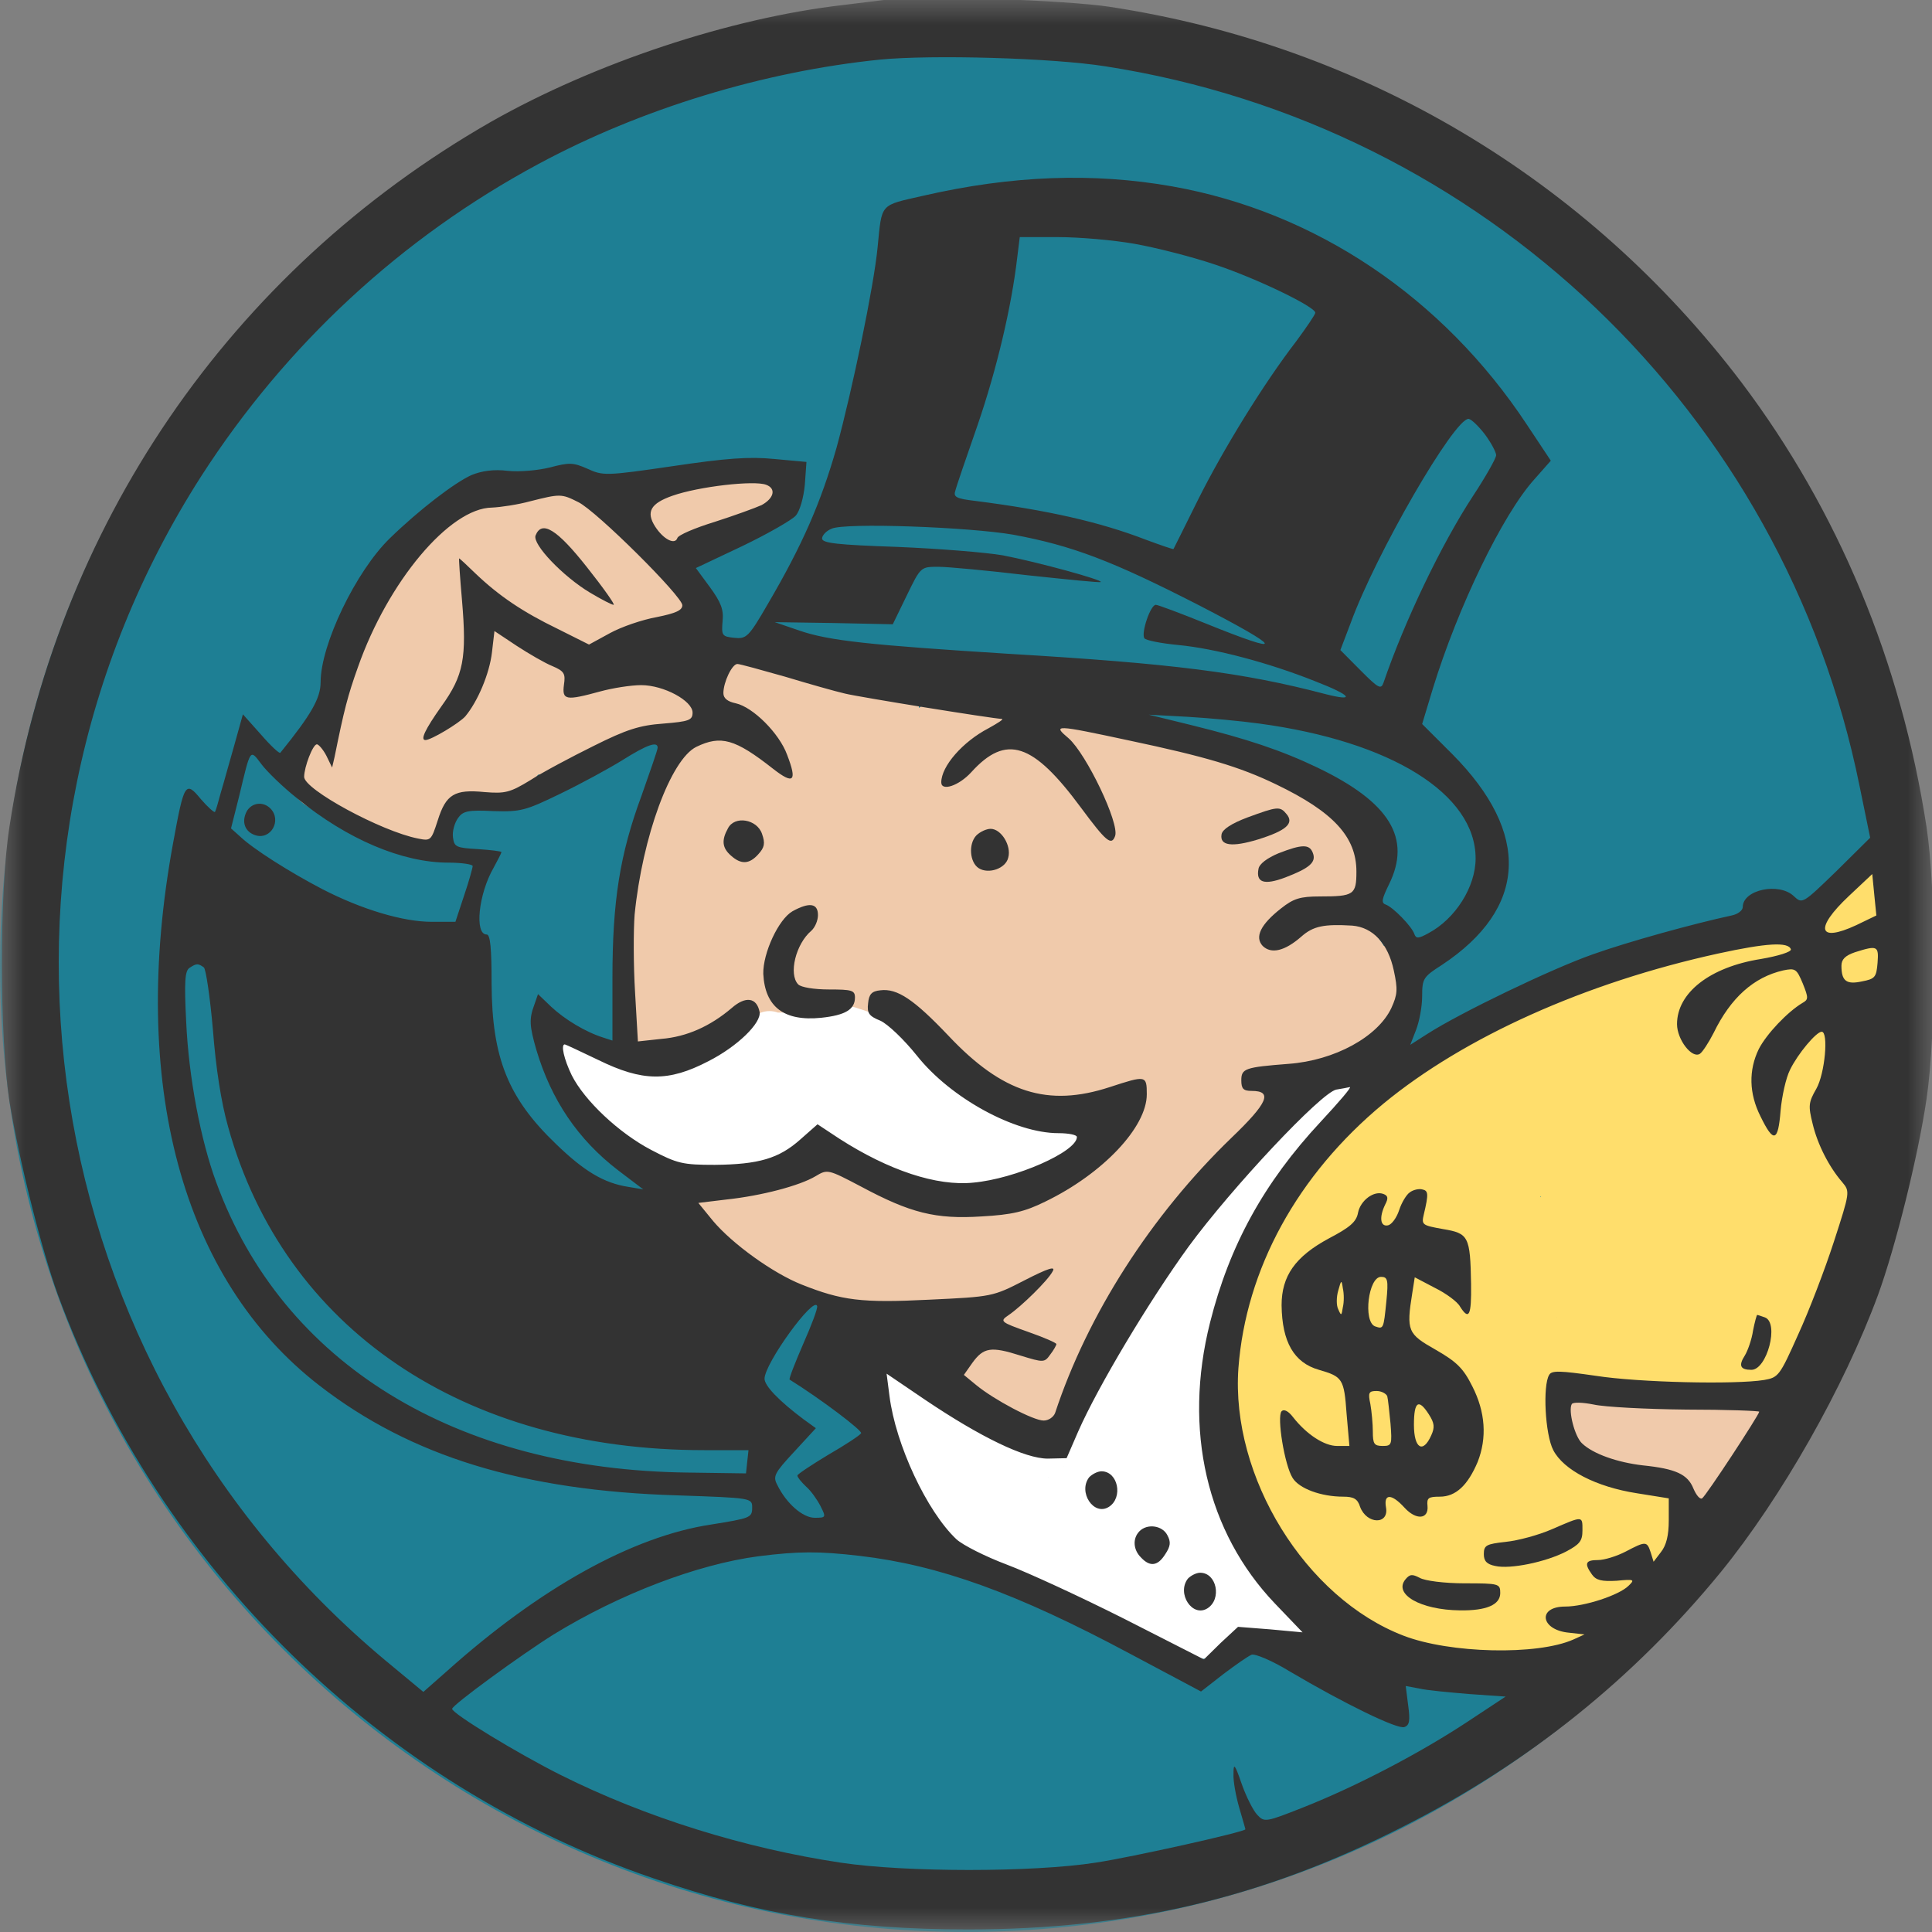 <svg width="40" height="40" viewBox="0 0 40 40" fill="none" xmlns="http://www.w3.org/2000/svg">
<rect x="0" y="0" width="40" height="40" fill="#808080" stroke="none"/>
<mask id="mask0_654_137" style="mask-type:luminance" maskUnits="userSpaceOnUse" x="0" y="0" width="40" height="40">
<path d="M40 0H0V40H40V0Z" fill="white"/>
</mask>
<g mask="url(#mask0_654_137)">
<path d="M40 20C40 8.954 31.046 0 20 0C8.954 0 0 8.954 0 20C0 31.046 8.954 40 20 40C31.046 40 40 31.046 40 20Z" fill="#1E7F94"/>
<path d="M14.075 21.225C14.075 20.916 14.075 20.607 14.075 20.298C14.075 20.13 14.09 19.894 14.001 19.75C13.905 19.593 13.959 19.258 13.972 19.094C14.004 18.722 14.075 18.361 14.075 17.986C14.075 17.96 14.084 17.565 13.982 17.745C13.818 18.037 13.801 18.462 13.702 18.783C13.517 19.385 13.408 19.922 13.408 20.549C13.408 20.799 13.408 21.049 13.408 21.299C13.408 21.363 13.445 21.396 13.445 21.313C13.445 21.055 13.455 20.796 13.426 20.539C13.346 19.815 13.35 19.019 13.54 18.313C13.637 17.951 13.731 17.558 13.882 17.219C13.956 17.052 13.991 16.806 14.038 16.626C14.114 16.339 14.168 15.832 14.393 15.608C14.532 15.469 14.956 15.365 15.151 15.365" stroke="#F0CAAB" stroke-linecap="round"/>
<path d="M15.225 14.252C15.223 14.322 15.114 14.747 15.114 14.483C15.114 14.312 15.096 14.279 15.243 14.197C15.359 14.133 15.509 14.081 15.649 14.106C15.947 14.16 15.504 15.048 15.596 15.163C15.647 15.227 15.691 15.03 15.736 14.961C15.833 14.812 15.854 14.791 15.987 14.677C16.2 14.495 16.407 14.323 16.601 14.12C16.753 13.963 16.916 13.833 16.803 14.17C16.688 14.514 16.499 14.835 16.338 15.159C16.2 15.434 16.187 15.358 16.309 15.217C16.495 15 16.748 14.799 16.976 14.632C16.994 14.619 17.23 14.428 17.323 14.483C17.453 14.561 17.312 14.956 17.292 15.033C17.203 15.365 17.119 15.708 17.001 16.03C16.977 16.097 17.056 15.813 17.067 15.785C17.14 15.607 17.227 15.432 17.318 15.262C17.325 15.25 17.529 14.972 17.529 15.019C17.529 15.051 15.952 15.394 16.154 15.664C16.402 15.994 15.941 16.051 15.649 16.103C15.269 16.17 14.905 16.142 14.658 15.814C14.592 15.726 14.563 15.509 14.557 15.699C14.541 16.256 14.398 16.796 14.316 17.347C14.279 17.6 14.245 17.853 14.205 18.105C14.177 18.288 14.115 18.313 14.203 18.122C14.433 17.625 14.852 17.104 15.262 16.737C15.336 16.671 15.327 16.853 15.328 16.877C15.349 17.277 15.336 17.68 15.336 18.081C15.336 18.204 15.293 18.445 15.361 18.208C15.426 17.984 15.519 17.754 15.604 17.541C15.792 17.071 15.957 16.506 16.239 16.08C16.251 16.062 16.293 16.041 16.3 16.061C16.324 16.127 16.308 16.201 16.307 16.272C16.301 16.527 16.278 16.707 16.239 16.964C16.191 17.276 16.119 17.583 16.061 17.893C16.046 17.977 15.925 18.354 15.992 18.048C16.054 17.763 16.131 17.477 16.23 17.203C16.293 17.031 16.295 17.119 16.239 17.191C15.97 17.532 15.534 17.723 15.192 17.98C15.116 18.037 14.918 18.381 14.799 18.328C14.698 18.283 14.722 18.092 14.687 18.009C14.675 17.98 14.669 18.068 14.667 18.099C14.655 18.279 14.025 22.822 14 23C13.893 23.774 14.807 23.934 13.5 23C15.687 24.692 14.648 23.71 14.687 23.775C14.73 23.847 14.659 20.59 14.677 20.532C14.938 19.696 15.375 18.893 15.588 18.044C15.628 17.881 15.654 18.059 15.662 18.134C15.71 18.613 15.674 19.127 15.596 19.599C15.525 20.031 15.362 20.493 15.336 20.928C15.327 21.085 15.299 20.786 15.299 20.741C15.299 20.125 15.666 19.431 15.95 18.909C16.11 18.616 16.29 18.338 16.5 18.078C16.614 17.939 16.597 18.26 16.597 18.303C16.597 19.089 16.513 19.92 16.616 20.699C16.62 20.734 16.634 21.012 16.634 20.848C16.634 20.488 16.66 20.129 16.68 19.77C16.748 18.498 16.898 17.203 17.207 15.967C17.212 15.945 17.313 15.566 17.355 15.674C17.463 15.95 17.376 16.403 17.376 16.692C17.376 17.175 17.374 17.659 17.376 18.142C17.378 18.455 17.359 18.823 17.434 19.131C17.552 19.624 17.701 21.137 17.673 20.631C17.666 20.5 17.498 20.511 17.459 20.409C17.441 20.364 17.518 20.23 17.533 20.19C17.793 19.478 17.959 18.727 18.114 17.986C18.352 16.838 18.526 15.651 18.526 14.477C18.526 14.347 18.593 13.999 18.377 13.993C18.075 13.984 18.028 14.149 17.928 14.454C17.774 14.924 17.648 15.42 17.57 15.909C17.562 15.957 17.561 16.02 17.619 15.973C17.796 15.828 17.832 15.5 17.93 15.303C17.973 15.217 18.189 14.835 18.192 15.114C18.194 15.311 18.108 15.73 18.237 15.905C18.335 16.037 18.499 15.761 18.55 15.703C18.728 15.502 19.683 14.736 19.951 14.677C20.02 14.662 19.398 15.324 19.564 15.328C19.966 15.338 20.357 15.27 20.765 15.297C21.085 15.318 21.397 15.439 21.715 15.439C21.85 15.439 21.987 15.432 22.121 15.45C22.963 15.562 23.807 15.739 24.62 15.979C25.151 16.136 25.675 16.314 26.203 16.469C26.381 16.522 26.594 16.737 26.738 16.857C26.856 16.954 27.049 17.064 27.017 17.24C26.965 17.522 26.904 17.935 26.99 18.204C27.002 18.241 26.976 18.115 26.94 18.101C26.457 17.909 25.836 18.062 25.325 18.017C25.035 17.991 24.885 17.696 24.645 17.532C24.384 17.354 24.158 17.089 23.916 16.888C23.249 16.333 22.491 15.739 21.604 15.625C21.053 15.553 20.502 15.521 19.951 15.439C19.581 15.384 19.118 15.248 18.738 15.293C18.672 15.301 18.578 15.368 18.548 15.425C18.482 15.55 18.5 15.787 18.485 15.917C18.435 16.322 18.358 16.722 18.295 17.125C18.207 17.684 18.114 18.248 17.858 18.761C17.823 18.831 17.794 18.822 17.776 18.905C17.72 19.157 17.71 19.405 17.71 19.663C17.71 19.883 17.824 20.02 17.918 20.213C18.006 20.395 18.094 20.574 18.173 20.759C18.249 20.935 18.543 20.919 18.703 20.936C18.806 20.948 18.908 20.965 19.012 20.965C19.186 20.965 19.017 20.511 19.012 20.483C18.905 19.93 18.758 19.38 18.674 18.822C18.67 18.792 18.671 18.749 18.676 18.719C18.685 18.672 18.726 18.526 18.726 18.526C18.711 18.555 18.674 18.697 18.674 18.614C18.674 18.504 18.583 18.818 18.511 18.901C18.458 18.962 18.452 18.994 18.452 19.074C18.452 19.418 18.364 19.756 18.266 20.085C18.14 20.509 18.081 20.011 18.081 19.852" stroke="#F0CAAB" stroke-linecap="round"/>
<path d="M19.156 16.181C19.156 16.53 19.198 16.91 19.148 17.256C19.132 17.365 19.082 17.447 19.082 17.553C19.082 17.716 19.047 17.873 19.045 18.035C19.044 18.138 19.02 18.515 19.119 18.583C19.575 18.897 19.94 19.352 20.378 19.702C20.564 19.851 20.676 20.046 20.805 20.256C20.858 20.343 20.921 20.407 20.784 20.446C20.591 20.501 20.392 20.551 20.201 20.465C20.005 20.376 20.126 20.307 20.289 20.357C20.487 20.419 20.709 20.549 20.862 20.691C20.983 20.803 21.096 21.005 21.177 21.148C21.265 21.304 21.425 21.278 21.575 21.336C21.798 21.422 21.952 21.439 22.189 21.447C22.5 21.458 22.609 21.527 22.857 21.27C23.261 20.851 22.785 20.12 22.56 19.733C22.396 19.452 22.12 19.24 21.872 19.037C21.648 18.854 21.497 18.619 21.307 18.408C21.018 18.087 20.625 17.704 20.679 17.224C20.693 17.098 20.804 17.029 20.879 16.941C21.014 16.781 21.05 16.688 21.262 16.618C21.426 16.563 21.617 16.785 21.744 16.877C21.823 16.935 21.995 17.029 22.041 17.125C22.125 17.303 22.214 17.436 22.383 17.553C22.705 17.776 23.03 18.072 23.396 18.219C23.567 18.287 23.613 18.389 23.732 18.548C23.776 18.607 23.878 18.831 23.994 18.715C24.083 18.626 24.185 18.431 24.237 18.313C24.285 18.205 24.226 18.145 24.184 18.035C24.135 17.91 24.126 17.781 24.126 17.648C24.126 17.58 24.03 17.57 23.996 17.495C23.887 17.255 24.148 17.369 24.276 17.407C24.513 17.477 24.74 17.545 24.979 17.599C25.384 17.688 25.821 17.573 26.221 17.662C26.377 17.697 26.537 17.752 26.537 17.942C26.537 18.125 26.606 18.189 26.759 18.266C26.912 18.342 26.889 18.318 26.796 18.451C26.728 18.55 26.685 18.628 26.685 18.748C26.685 19.049 26.614 19.345 26.611 19.646C26.61 19.715 26.651 19.892 26.557 19.919C26.411 19.959 26.241 19.965 26.091 19.956C25.895 19.943 25.691 19.932 25.498 19.89C25.444 19.878 25.262 19.814 25.21 19.861C25.178 19.89 25.2 20.047 25.201 20.083C25.209 20.308 25.331 20.483 25.465 20.656C25.616 20.849 25.693 20.972 25.76 21.204C25.787 21.299 26.144 20.95 26.186 20.926C26.347 20.834 26.485 20.706 26.685 20.706C26.828 20.706 26.897 20.466 26.982 20.372C27.034 20.313 27.075 20.265 27.167 20.306C27.23 20.334 27.434 20.372 27.365 20.372C26.899 20.372 26.447 20.288 25.984 20.263C25.658 20.244 25.376 20.393 25.072 20.483C24.798 20.564 24.511 20.713 24.425 21.015C24.411 21.062 24.386 20.92 24.386 20.87C24.386 20.807 24.35 20.682 24.309 20.541C24.276 20.423 24.274 20.623 24.274 20.65C24.274 20.833 24.212 20.999 24.175 21.179C24.046 21.81 23.671 22.16 23.17 22.515C22.964 22.66 22.787 22.792 22.622 22.98C22.456 23.169 22.274 23.149 22.041 23.153C21.544 23.163 21.056 23.265 20.557 23.265C20.248 23.265 20.009 23.172 19.712 23.108C19.495 23.061 19.358 22.889 19.156 22.828C19.02 22.786 18.905 22.701 18.769 22.655C18.633 22.609 18.464 22.582 18.338 22.519C18.24 22.47 18.274 22.363 18.208 22.306C18.169 22.272 18.027 22.268 17.98 22.265C17.768 22.253 17.546 22.338 17.337 22.296C17.114 22.252 17.237 22.017 17.149 21.874C17.031 21.679 16.923 21.55 16.764 21.392C16.696 21.323 16.592 21.118 16.47 21.153C16.38 21.178 16.477 21.755 16.484 21.828C16.514 22.141 16.653 22.757 16.222 22.857C15.939 22.922 15.627 22.894 15.336 22.894C15.259 22.894 15.182 22.894 15.105 22.894C15.088 22.894 13.995 22.988 14 22.98C14.062 22.887 15.153 23.05 15.188 23.098C15.271 23.211 15.302 23.321 15.355 23.45C15.459 23.706 15.547 24.02 15.847 24.043C16.11 24.064 16.409 24.226 16.663 24.303C16.875 24.367 17.078 24.452 17.285 24.526C17.407 24.569 17.315 24.562 17.244 24.554C16.942 24.52 16.642 24.478 16.338 24.46C16.257 24.455 15.976 24.403 15.901 24.46C15.891 24.467 15.929 24.591 15.93 24.608C15.938 24.793 16.024 24.9 16.123 25.045C16.136 25.063 16.367 24.971 16.428 24.971C16.577 24.971 16.726 24.971 16.875 24.971C17.016 24.971 17.088 24.977 17.207 25.045C17.288 25.091 17.304 25.227 17.395 25.267C17.675 25.392 17.988 25.378 18.295 25.378C18.537 25.378 18.776 25.385 19.016 25.424C19.139 25.444 19.254 25.527 19.379 25.527C19.507 25.527 19.622 25.514 19.75 25.49C19.876 25.466 20 25.453 20.129 25.453C20.232 25.453 19.853 25.505 19.816 25.512C19.521 25.574 19.27 25.712 18.971 25.712C18.853 25.712 18.735 25.712 18.616 25.712C18.508 25.712 18.449 25.735 18.357 25.752C18.335 25.756 18.222 25.819 18.26 25.819C18.403 25.819 18.562 25.775 18.695 25.729C19.151 25.57 19.56 25.453 20.046 25.453C20.138 25.453 20.676 25.389 20.71 25.492C20.721 25.525 20.694 25.593 20.743 25.599C20.961 25.628 21.229 25.561 21.439 25.508C21.814 25.415 22.114 25.043 22.461 24.867C22.645 24.774 22.745 24.708 22.857 24.554C22.936 24.445 22.985 24.331 23.087 24.229C23.337 23.979 23.43 23.615 23.757 23.431C23.927 23.336 24.072 23.233 24.237 23.135C24.42 23.027 24.493 22.901 24.633 22.762C24.897 22.497 25.159 22.231 25.424 21.966" stroke="#F0CAAB" stroke-width="3" stroke-linecap="round"/>
<path d="M20.974 28.308C20.679 28.308 20.469 28.305 20.215 28.16C20.15 28.123 20.302 28.187 20.325 28.197C20.529 28.288 20.687 28.482 20.918 28.533C20.98 28.547 21.34 28.789 21.344 28.716C21.367 28.302 21.344 27.878 21.344 27.464C21.344 27.349 21.3 27.182 21.439 27.157C21.61 27.126 21.813 27.18 22 27.157C22.193 27.133 22.318 26.633 22.422 26.471C22.536 26.292 22.639 26.109 22.745 25.927C22.817 25.805 22.869 25.617 22.968 25.519C23.002 25.485 22.909 25.642 22.902 25.527C22.896 25.429 22.985 25.39 23.013 25.304" stroke="#F0CAAB" stroke-width="2" stroke-linecap="round"/>
<path d="M14.652 23.537C14.209 23.503 13.767 23.465 13.324 23.438C13.268 23.435 13.203 23.454 13.155 23.424C13.136 23.413 13.114 23.382 13.105 23.362C13.053 23.259 13.027 23.151 12.973 23.047C12.865 22.844 12.692 22.712 12.57 22.523C12.474 22.373 12.308 22.329 12.219 22.175C12.161 22.077 12.017 21.975 11.923 21.928" stroke="#F0CAAB" stroke-linecap="round"/>
<path d="M15.876 25.496C16.126 25.686 16.336 25.878 16.568 26.064C16.636 26.118 16.766 26.226 16.855 26.231C16.955 26.236 17.158 26.276 17.205 26.371" stroke="#F0CAAB" stroke-linecap="round"/>
<path d="M28.505 21.088C28.58 20.737 28.75 20.439 28.75 20.074" stroke="#F0CAAB" stroke-linecap="round"/>
<path d="M32.635 29.15C32.855 29.15 33.068 29.151 33.286 29.175C33.329 29.18 33.474 29.177 33.509 29.206C33.64 29.31 33.931 29.33 34.093 29.362C34.217 29.386 34.344 29.373 34.47 29.376C34.622 29.38 34.775 29.425 34.921 29.464C35.031 29.493 35.135 29.539 35.243 29.571C35.34 29.6 35.456 29.531 35.545 29.507C35.654 29.477 35.781 29.475 35.877 29.413C35.919 29.387 35.961 29.355 36.003 29.331C36.058 29.301 36.218 29.259 36.228 29.355C36.259 29.671 36.175 29.907 35.953 30.13C35.766 30.316 35.648 30.58 35.43 30.733C35.247 30.862 34.872 30.653 34.872 30.419C34.872 30.31 34.608 30.233 34.53 30.191C34.258 30.045 33.918 30.153 33.638 30.015C33.414 29.905 33.084 29.932 32.95 29.69C32.948 29.687 33.534 29.711 33.652 29.722C33.931 29.748 34.21 29.776 34.489 29.804C34.845 29.841 35.212 29.966 35.55 30.079" stroke="#F0CAAB" stroke-linecap="round"/>
<path d="M11.635 21.703C11.868 21.936 12.109 22.246 12.399 22.413C12.693 22.583 12.981 22.778 13.283 22.934C13.382 22.985 13.204 22.935 13.182 22.928C13.101 22.902 13.014 22.89 12.936 22.852C12.846 22.808 12.766 22.744 12.665 22.744C12.594 22.744 12.695 22.904 12.724 22.934C12.811 23.02 12.947 23.106 13.056 23.166C13.152 23.22 13.256 23.29 13.359 23.339C13.561 23.435 13.771 23.499 13.965 23.61C14.15 23.715 14.376 23.754 14.558 23.871C14.618 23.91 14.674 23.964 14.736 23.997C14.796 24.028 14.771 23.931 14.782 23.906C14.797 23.872 15.268 23.873 15.322 23.871C15.442 23.868 15.551 23.838 15.669 23.817C15.815 23.791 15.916 23.772 16.03 23.662C16.155 23.541 16.306 23.451 16.428 23.329C16.515 23.242 16.657 23.194 16.753 23.122C16.832 23.062 17.187 23.343 17.302 23.384C17.389 23.416 17.485 23.406 17.572 23.438C17.633 23.459 17.703 23.51 17.762 23.523C17.879 23.549 17.971 23.616 18.076 23.671C18.25 23.762 18.45 23.841 18.636 23.901C18.857 23.972 19.046 23.975 19.233 24.117C19.339 24.198 19.413 24.217 19.548 24.218C19.852 24.221 20.123 24.26 20.419 24.314C20.637 24.355 20.84 24.265 21.044 24.197C21.34 24.098 21.535 23.842 21.812 23.71C21.851 23.691 21.893 23.67 21.926 23.643C21.93 23.641 21.97 23.614 21.963 23.612C21.819 23.571 21.652 23.573 21.505 23.541C21.101 23.453 20.751 23.266 20.38 23.095C20.279 23.049 20.169 23.019 20.071 22.97C19.826 22.847 19.614 22.676 19.382 22.532C19.172 22.401 19.024 22.275 18.911 22.049C18.851 21.929 18.735 21.797 18.635 21.707C18.62 21.694 18.582 21.693 18.561 21.68C18.501 21.64 18.462 21.591 18.387 21.577C18.103 21.527 17.837 21.425 17.559 21.336C17.304 21.255 17.202 21.583 16.987 21.676C16.902 21.713 16.584 21.74 16.494 21.689C16.364 21.616 16.191 21.63 16.059 21.541C16.014 21.511 15.896 21.399 15.934 21.438C15.974 21.478 16.063 21.464 16.114 21.464C16.194 21.464 16.273 21.464 16.352 21.464C16.445 21.464 16.528 21.504 16.618 21.507C16.874 21.517 17.129 21.508 17.39 21.54C17.605 21.566 17.775 21.64 17.951 21.772C18.056 21.852 18.14 21.902 18.257 21.96C18.543 22.103 18.783 22.314 19.024 22.521C19.381 22.826 19.673 23.228 20.143 23.368C20.391 23.441 20.628 23.541 20.881 23.601C21.059 23.644 21.305 23.633 21.471 23.709C21.533 23.737 21.592 23.691 21.636 23.652C21.746 23.553 21.862 23.526 22.008 23.524C22.034 23.524 22.247 23.533 22.189 23.546C21.959 23.597 21.694 23.58 21.461 23.58C20.925 23.578 20.39 23.542 19.854 23.516C19.656 23.506 19.458 23.503 19.259 23.503C19.188 23.503 19.094 23.516 19.025 23.491C18.987 23.476 18.968 23.412 18.953 23.381C18.895 23.263 18.823 23.162 18.729 23.069C18.468 22.81 18.122 22.642 17.823 22.435C17.707 22.355 17.572 22.313 17.442 22.262C17.297 22.204 17.145 22.071 17.282 22.3C17.399 22.497 17.535 22.681 17.649 22.878C17.694 22.956 17.177 22.878 17.134 22.869C16.876 22.813 16.678 22.68 16.575 22.442C16.502 22.274 16.058 22.659 16.017 22.71C15.863 22.903 15.911 23.125 15.649 23.209C15.27 23.331 14.925 23.265 14.542 23.189C14.202 23.122 13.931 23.033 13.647 22.835C13.532 22.755 13.411 22.69 13.294 22.612C13.242 22.577 13.196 22.534 13.136 22.51C13.051 22.476 13.35 22.513 13.368 22.515C13.614 22.541 13.809 22.483 14.05 22.44C14.132 22.425 14.228 22.414 14.307 22.387C14.464 22.334 14.607 22.196 14.754 22.118C14.909 22.037 15.065 21.95 15.223 21.871C15.28 21.843 15.379 21.826 15.425 21.785C15.521 21.699 15.724 21.746 15.85 21.746C15.982 21.746 15.86 22.022 15.834 22.083C15.731 22.325 15.548 22.448 15.344 22.592C15.243 22.662 15.182 22.775 15.078 22.842C14.996 22.895 14.877 22.924 14.78 22.938C14.731 22.944 14.707 22.938 14.717 22.883C14.729 22.821 14.794 22.785 14.84 22.75C14.955 22.66 15.074 22.568 15.155 22.445C15.219 22.348 15.23 22.281 15.316 22.207C15.419 22.119 15.532 22.012 15.669 21.985" stroke="white" stroke-linecap="round"/>
<path d="M33.007 32.516C32.745 32.474 32.502 32.462 32.256 32.351C32.163 32.308 32.026 32.332 31.924 32.332C31.75 32.332 31.722 32.282 31.722 32.094C31.722 31.847 31.664 31.717 31.445 31.614C31.163 31.483 30.954 31.208 30.676 31.084C30.444 30.981 30.702 31.667 30.749 31.759C30.872 31.999 31.032 32.201 31.153 32.443C31.276 32.689 31.438 32.781 31.685 32.92C31.855 33.015 32.062 33.127 32.163 33.303C32.224 33.41 31.751 33.36 31.648 33.36C31.368 33.36 31.074 33.279 30.806 33.195C30.672 33.153 30.513 33.18 30.384 33.122C29.919 32.911 29.55 32.553 29.099 32.296C28.89 32.176 28.699 32.09 28.528 31.928C28.423 31.83 28.349 31.789 28.263 31.672C28.182 31.562 28.066 31.474 27.969 31.386C27.821 31.252 27.756 31.091 27.639 30.945C27.537 30.819 27.538 30.89 27.602 31.011C27.647 31.096 27.647 30.953 27.647 30.919C27.647 30.839 27.593 30.781 27.565 30.709C27.47 30.462 27.293 30.283 27.214 30.028C27.158 29.846 27.106 29.622 27.096 29.432C27.089 29.297 26.986 29.202 26.986 29.065C26.986 28.796 26.994 28.526 26.986 28.257C26.985 28.236 26.92 27.767 27.015 27.861C27.098 27.945 27.096 28.273 27.096 27.898C27.096 27.579 27.124 27.306 27.204 27.025C27.238 26.908 27.241 26.797 27.3 26.678C27.422 26.434 27.66 26.152 27.718 25.889C27.805 25.497 28.072 25.262 28.344 24.99C28.612 24.722 28.72 24.575 28.858 24.204C28.983 23.87 29.064 23.681 29.364 23.517C29.904 23.223 30.565 23.117 31.171 23.117C31.356 23.117 31.428 23.101 31.428 23.319C31.428 23.371 31.391 23.345 31.375 23.334C31.211 23.213 31.165 22.951 31.114 22.771C31.012 22.408 31.178 22.38 31.522 22.271C31.838 22.171 32.072 21.843 32.387 21.757C32.8 21.644 33.158 21.429 33.537 21.247C33.719 21.16 33.967 21.164 34.165 21.143C34.344 21.124 34.517 21.061 34.696 21.061C34.818 21.061 35.004 21.063 35.114 21.004C35.244 20.934 35.3 20.85 35.467 20.841C35.614 20.833 35.845 20.716 35.899 20.931C36.044 21.51 36.031 22.126 36.193 22.701C36.26 22.94 36.222 23.179 36.258 23.423C36.307 23.751 36.311 24.066 36.311 24.398C36.311 24.908 36.35 25.432 36.266 25.936C36.214 26.25 36.037 26.336 35.777 26.466C35.632 26.539 35.494 26.662 35.318 26.615C35.16 26.573 35.039 26.426 34.957 26.295C34.635 25.78 34.47 25.172 34.431 24.57C34.401 24.108 34.471 23.619 34.127 23.256C33.885 23.002 33.701 23.31 33.631 23.55C33.415 24.291 33.349 25.061 33.403 25.826C33.423 26.123 33.471 26.379 33.592 26.652C33.623 26.721 33.686 26.972 33.615 27.029C33.577 27.06 33.432 26.983 33.386 26.985C33.187 26.989 33.016 27.114 32.811 27.093C32.711 27.082 32.626 27.035 32.536 26.995C32.44 26.951 32.345 27.061 32.264 27.103C31.772 27.362 31.239 27.393 31.098 28.045C31.044 28.291 31.071 28.608 30.843 28.779C30.783 28.825 30.698 28.797 30.631 28.792C30.374 28.773 30.174 28.854 29.915 28.751C29.598 28.624 29.183 28.382 29.181 27.992C29.18 27.853 29.247 27.708 29.26 27.568C29.268 27.486 29.256 27.404 29.27 27.323C29.353 26.834 29.683 26.387 30.017 26.034C30.184 25.857 30.343 25.584 30.584 25.504" stroke="#FFDE6C" stroke-width="3" stroke-linecap="round"/>
<path d="M34.145 32.222C34.145 31.765 34.459 31.204 34 31C33.782 30.903 33.322 31.016 33.097 30.915C32.819 30.79 32.47 30.615 32.252 30.403C32.187 30.339 32.161 30.292 32.105 30.221C32.066 30.171 32.038 30.052 31.997 30.02C31.909 29.949 31.885 29.688 31.851 29.577C31.787 29.374 31.759 29.165 31.759 28.955C31.759 28.805 31.762 28.674 31.793 28.533C31.842 28.315 32.009 28.367 32.199 28.367C32.382 28.367 32.478 28.175 32.66 28.155C32.818 28.139 32.979 28.147 33.138 28.147C33.247 28.147 33.337 28.198 33.447 28.182C33.538 28.169 33.526 28.218 33.602 28.221C33.856 28.23 34.112 28.221 34.365 28.221C34.579 28.221 34.792 28.221 35.006 28.221C35.44 28.221 35.862 28.147 36.293 28.147C36.369 28.147 36.447 28.15 36.523 28.147C36.609 28.144 36.536 28.002 36.633 27.98C36.671 27.972 36.871 27.68 36.911 27.619C37.097 27.332 37.228 26.952 37.376 26.64C37.476 26.429 37.465 26.218 37.539 26.01C37.631 25.752 37.808 25.54 37.91 25.292C38.038 24.982 37.892 23.986 38.029 24.292C38.093 24.437 37.956 23.997 37.943 23.964C37.807 23.614 37.587 23.299 37.472 22.94C37.417 22.769 37.448 22.564 37.478 22.391C37.552 21.966 37.522 21.504 37.559 21.074C37.579 20.844 37.562 20.644 37.706 20.46C37.841 20.287 38.19 20.144 38.404 20.144C38.468 20.144 38.563 20.16 38.624 20.136C38.689 20.109 38.697 20.25 38.697 20.158C38.697 19.983 38.656 18.556 38.616 18.573C38.462 18.639 38.296 18.873 38.236 19.03C38.147 19.265 38.108 19.274 37.92 19.358C37.716 19.45 37.548 19.616 37.429 19.805C37.298 20.013 37.651 20.012 37.759 20.034C38.091 20.099 38.271 20.207 38.559 20.364C38.665 20.422 39.052 20.515 39.038 20.511C38.337 20.295 37.583 20.309 36.862 20.215C36.685 20.192 36.228 20.202 36.348 20.07C36.41 20.002 36.453 19.907 36.486 19.821C36.495 19.801 36.558 19.776 36.535 19.776C36.29 19.776 36.046 19.773 35.805 19.83C35.529 19.894 35.196 19.964 34.971 20.144C34.936 20.172 34.767 20.286 34.779 20.286C34.921 20.286 35.079 20.213 35.218 20.189C35.444 20.149 35.667 20.144 35.895 20.144C36.03 20.144 36.129 20.09 36.26 20.07C36.355 20.056 36.471 20.047 36.552 19.989C36.616 19.942 36.639 19.861 36.707 19.813C36.814 19.738 36.938 19.703 36.723 19.703C36.599 19.703 36.182 19.6 36.162 19.74C36.106 20.136 35.501 20.452 35.22 20.666C34.975 20.852 34.719 21.045 34.529 21.29C34.33 21.544 34.199 21.857 33.978 22.094C33.884 22.194 33.815 22.172 33.815 22.053" stroke="#FFDE6C" stroke-linecap="round"/>
<path d="M6.895 15.846C7.187 15.553 7.709 15.251 7.877 14.873C7.938 14.736 7.993 14.577 8.034 14.431C8.069 14.309 8.052 14.144 8.098 14.033C8.222 13.739 8.426 13.517 8.653 13.272C8.802 13.111 8.973 12.913 8.973 12.685C8.973 12.574 9.048 12.445 9.063 12.329C9.086 12.156 9.199 12.008 9.235 11.845C9.324 11.447 9.621 11.855 9.901 11.955C10.107 12.029 10.341 12.118 10.476 12.299C10.633 12.511 10.86 12.76 11.095 12.884C11.264 12.973 11.478 13.061 11.669 13.061C11.955 13.061 11.848 12.807 11.802 12.577C11.703 12.082 11.573 11.68 11.095 11.494C10.804 11.381 10.475 11.346 10.191 11.427C9.929 11.502 10.763 11.524 11.006 11.403C11.27 11.271 11.681 11.066 11.881 11.425C12.06 11.749 12.494 11.893 12.676 12.221C12.732 12.321 12.869 12.795 12.929 12.795C13.024 12.795 13.083 12.646 13.195 12.621C13.351 12.586 13.37 12.605 13.258 12.437C13.163 12.294 13.084 12.064 13.084 11.889C13.084 11.788 13.043 11.647 12.951 11.602" stroke="#F0CAAB" stroke-width="2" stroke-linecap="round"/>
<path d="M13.349 10.894C13.758 10.894 14.147 10.829 14.543 10.806C14.604 10.802 14.832 10.472 14.897 10.408C14.99 10.315 15.163 10.231 15.294 10.231C15.361 10.231 15.427 10.231 15.493 10.231C15.619 10.231 15.554 10.205 15.516 10.253C15.453 10.331 15.093 10.364 15.005 10.364C14.75 10.364 14.508 10.408 14.256 10.408C14.163 10.408 13.711 10.409 13.659 10.474C13.621 10.521 14.131 10.453 14.199 10.442C14.502 10.394 14.81 10.362 15.11 10.3C15.213 10.279 15.358 10.304 15.437 10.241C15.46 10.222 15.845 10.223 15.815 10.197C15.731 10.122 15.33 10.184 15.226 10.189C14.902 10.204 14.591 10.359 14.288 10.462C13.919 10.586 13.57 10.689 13.195 10.786C12.911 10.86 12.646 10.894 12.355 10.894C12.223 10.894 12.029 10.929 11.925 11.002C11.188 11.521 10.168 11.788 9.702 12.616C9.584 12.827 9.691 13.246 9.481 13.414C9.308 13.553 9.236 13.878 9.071 14.043C8.67 14.444 10.02 13.408 10.422 13.007C10.457 12.971 10.829 12.594 10.829 12.815C10.829 13.033 10.639 13.162 10.498 13.304C10.297 13.504 10.11 13.734 9.948 13.967C9.786 14.199 9.627 14.448 9.594 14.741C9.589 14.782 9.526 15.052 9.592 14.952C9.723 14.75 9.819 14.536 9.97 14.343C10.037 14.257 10.741 13.634 10.741 13.905C10.741 14.258 10.677 15.313 10.697 14.961C10.701 14.893 10.84 14.151 10.996 14.308C11.121 14.433 10.975 14.785 11.23 14.785C11.42 14.785 11.846 14.241 11.846 14.566C11.846 14.778 11.538 15.024 11.483 14.696C11.457 14.545 11.459 14.099 11.402 14.242C11.382 14.291 11.364 14.507 11.271 14.465C11.071 14.375 10.892 14.168 10.645 14.227C10.308 14.307 10.261 14.579 10.255 14.863C10.244 15.34 9.893 15.396 9.493 15.217C9.254 15.11 8.96 14.974 8.754 14.807C8.663 14.732 8.575 14.384 8.575 14.502C8.575 14.705 8.622 14.962 8.666 15.16C8.698 15.304 8.642 15.4 8.685 15.539C8.736 15.7 8.752 15.932 8.752 16.101C8.752 16.282 8.661 16.28 8.508 16.312C8.31 16.354 8.119 16.428 7.921 16.474C7.814 16.499 7.715 16.591 7.602 16.597C7.42 16.607 7.671 16.465 7.779 16.519C7.895 16.577 8.001 16.721 8.098 16.808C8.213 16.912 8.36 16.991 8.511 16.995C8.6 16.998 8.496 17.139 8.575 17.094C8.65 17.051 8.928 16.67 8.928 16.575C8.928 16.406 9.062 16.213 9.14 16.067C9.278 15.806 9.23 16.06 9.292 16.145C9.379 16.265 9.499 16.33 9.655 16.285C9.766 16.254 9.89 16.185 10.011 16.158C10.122 16.133 10.149 16.114 10.25 16.047C10.363 15.972 10.59 15.929 10.672 15.824C10.753 15.72 10.846 15.608 10.94 15.514C11.077 15.377 11.039 15.21 11.104 15.05C11.14 14.963 10.985 15.079 10.942 15.094C10.819 15.139 10.92 15.217 10.962 15.281C11.107 15.502 10.969 15.605 11.237 15.502C11.514 15.395 11.794 15.315 12.067 15.192C12.183 15.14 12.286 15.186 12.377 15.072C12.5 14.918 12.909 14.696 13.106 14.696C13.234 14.696 13.393 14.624 13.526 14.605C13.711 14.579 13.861 14.508 14.057 14.519C14.131 14.524 14.015 14.54 13.922 14.475C13.803 14.392 13.699 14.387 13.561 14.387C13.329 14.387 13.102 14.343 12.866 14.343C12.482 14.343 12.098 14.343 11.714 14.343" stroke="#F0CAAB" stroke-linecap="round"/>
<path d="M28.101 22.408C27.952 22.408 27.85 22.424 27.713 22.485C27.625 22.525 27.62 22.583 27.558 22.645C27.469 22.734 27.373 22.804 27.31 22.917C27.288 22.957 27.288 22.939 27.252 22.942C27.13 22.955 26.955 23.213 26.892 23.301C26.798 23.434 26.675 23.564 26.596 23.707C26.562 23.769 26.484 23.854 26.476 23.924C26.47 23.98 26.439 23.941 26.406 23.946C26.259 23.969 26.087 24.197 25.998 24.307C25.811 24.539 25.66 24.79 25.492 25.039C25.443 25.11 25.389 25.204 25.323 25.262C25.287 25.295 25.277 25.452 25.264 25.516C25.219 25.748 25.172 25.939 25.089 26.159C24.977 26.452 24.94 26.775 24.825 27.063C24.658 27.481 24.591 27.968 24.57 28.415C24.566 28.503 24.526 28.646 24.516 28.756C24.492 29.034 24.483 29.308 24.483 29.587C24.483 29.988 24.486 30.36 24.63 30.742C24.691 30.904 24.718 31.068 24.778 31.227C24.879 31.492 25.053 31.729 25.197 31.971C25.312 32.165 25.425 32.341 25.569 32.516C25.657 32.623 25.737 32.737 25.826 32.843C25.895 32.926 25.992 32.985 26.065 33.066C26.228 33.248 26.407 33.403 26.584 33.563C26.663 33.634 26.409 33.508 26.385 33.498C26.198 33.418 25.998 33.371 25.809 33.298C25.717 33.263 25.599 33.237 25.785 33.294C26.019 33.365 26.241 33.477 26.453 33.594C26.543 33.644 26.639 33.665 26.727 33.715C26.754 33.73 26.785 33.732 26.806 33.753C26.857 33.805 26.665 33.719 26.594 33.703C26.42 33.662 26.245 33.585 26.065 33.585C25.922 33.585 25.839 33.645 25.684 33.59C25.599 33.559 25.49 33.486 25.403 33.532C25.343 33.563 25.287 33.625 25.215 33.628C25.148 33.631 25.074 33.666 25.013 33.698C24.984 33.713 24.98 33.805 24.927 33.834C24.869 33.866 24.795 33.823 24.743 33.799C24.369 33.626 24.042 33.392 23.687 33.184C23.601 33.134 23.492 33.098 23.417 33.029C23.328 32.946 23.188 32.98 23.073 32.966C22.757 32.929 22.476 32.895 22.188 32.751C21.894 32.604 21.607 32.445 21.302 32.321C20.881 32.151 20.489 31.929 20.074 31.748C19.999 31.716 19.756 31.656 19.74 31.549C19.718 31.402 19.576 31.257 19.504 31.132C19.304 30.785 19.16 30.399 18.997 30.032C18.869 29.742 18.744 29.448 18.647 29.145C18.622 29.066 18.618 28.967 18.614 28.885C18.611 28.831 18.589 28.771 18.57 28.721C18.564 28.703 18.518 28.564 18.532 28.644C18.627 29.175 19.055 29.329 19.451 29.597C19.756 29.803 20.085 29.945 20.423 30.088C20.682 30.197 20.914 30.304 21.184 30.367C21.326 30.4 21.471 30.461 21.619 30.466C21.757 30.47 21.906 30.308 21.989 30.215C22.199 29.982 22.32 29.672 22.493 29.412C22.495 29.409 22.541 29.318 22.561 29.339C22.563 29.342 22.571 29.355 22.577 29.351C22.666 29.308 22.785 29.171 22.847 29.113C23.264 28.726 23.719 28.371 23.91 27.821C23.965 27.661 23.926 27.481 23.985 27.323C23.996 27.293 23.992 27.301 23.952 27.323C23.727 27.441 23.532 27.621 23.343 27.787C23.293 27.831 23.14 27.923 23.14 28.007C23.14 28.078 23.274 27.989 23.297 27.972C23.414 27.89 23.484 27.754 23.555 27.633C23.693 27.395 23.825 27.154 23.937 26.901C24.025 26.704 24.112 26.518 24.25 26.35C24.396 26.173 24.718 25.568 24.642 25.785C24.54 26.078 24.371 26.365 24.248 26.649C23.922 27.398 23.62 28.156 23.42 28.95C23.341 29.263 23.263 29.58 23.245 29.904C23.234 30.112 23.233 30.359 23.381 30.526C23.51 30.671 23.706 30.76 23.879 30.839C23.928 30.861 24.082 30.899 24.029 30.899C23.97 30.899 23.946 30.285 23.943 30.25C23.913 29.903 23.926 29.566 23.92 29.219C23.919 29.145 23.869 29.096 23.857 29.026C23.853 29.005 23.854 28.978 23.858 28.957C23.89 28.752 23.894 29.105 23.894 29.108C23.883 29.881 23.87 30.654 23.896 31.426C23.908 31.778 23.901 32.197 24.029 32.538C24.13 32.808 24.41 32.921 24.664 33.012C24.774 33.051 24.886 33.087 25.001 33.108C25.041 33.116 25.272 33.191 25.201 33.105C25.044 32.916 24.85 32.755 24.681 32.578C24.551 32.442 24.43 32.3 24.292 32.172C24.229 32.113 24.113 32.045 24.079 31.96C24.052 31.893 24.071 31.786 24.072 31.715C24.075 31.481 24.287 31.81 24.339 31.872C24.348 31.883 24.561 32.14 24.409 32.065C24.003 31.865 23.619 31.498 23.319 31.166C23.097 30.922 22.97 30.698 22.99 30.368C22.994 30.305 23.023 30.251 23.006 30.184C22.968 30.04 22.804 30.322 22.793 30.341C22.614 30.648 22.577 30.954 22.751 31.267C22.99 31.699 23.367 32.046 23.651 32.448C23.672 32.478 23.815 32.624 23.69 32.535C23.22 32.2 22.71 31.817 22.387 31.33C22.304 31.204 22.218 31.047 22.155 30.909C22.149 30.895 22.146 30.858 22.133 30.851C22.124 30.845 22.124 30.872 22.124 30.883C22.117 31.014 22.14 31.15 22.166 31.277C22.226 31.575 22.31 31.876 22.433 32.155C22.451 32.196 22.524 32.306 22.498 32.271C22.241 31.921 21.642 31.828 21.505 31.387C21.475 31.29 21.42 31.23 21.366 31.148C21.331 31.096 21.322 30.913 21.247 30.909C21.098 30.9 21.148 31.198 21.148 31.273C21.148 31.43 21.13 31.463 20.96 31.448C20.897 31.442 20.772 31.411 20.742 31.372C20.642 31.238 20.462 31.161 20.342 31.046C20.229 30.938 20.143 30.807 20.034 30.697C19.98 30.643 19.872 30.624 19.848 30.552" stroke="white" stroke-linecap="round"/>
<path d="M18.509 -0.027C18.373 -0.009 17.888 0.052 17.445 0.105C15.105 0.376 12.314 1.304 10.169 2.52C4.757 5.618 1.14 10.903 0.196 17.116C-0.017 18.473 -0.009 21.483 0.196 22.805C0.391 24.003 0.859 25.876 1.2 26.812C3.285 32.457 7.88 36.964 13.531 38.889C15.735 39.65 17.599 39.947 20.041 39.947C23.385 39.947 26.142 39.3 29.061 37.812C31.64 36.508 33.827 34.749 35.631 32.544C36.882 31.004 38.176 28.729 38.882 26.812C39.239 25.832 39.707 23.968 39.886 22.761C40.09 21.387 40.09 18.464 39.886 17.116C39.358 13.695 38.056 10.571 36.057 7.919C32.857 3.701 28.219 0.936 22.968 0.14C22.126 0.008 19.054 -0.105 18.509 -0.027ZM22.892 1.374C30.704 2.59 36.933 8.532 38.499 16.268L38.72 17.344L38.022 18.035C37.316 18.718 37.316 18.718 37.137 18.552C36.831 18.263 36.082 18.42 36.082 18.779C36.082 18.849 35.98 18.928 35.852 18.954C35.078 19.12 33.708 19.497 32.976 19.759C32.125 20.057 30.236 20.967 29.555 21.404L29.198 21.632L29.317 21.326C29.385 21.151 29.444 20.844 29.444 20.625C29.444 20.258 29.47 20.223 29.853 19.978C31.623 18.805 31.7 17.256 30.066 15.611L29.444 14.99L29.666 14.255C30.185 12.566 31.112 10.649 31.768 9.923L32.108 9.538L31.614 8.794C29.87 6.152 27.232 4.384 24.27 3.859C22.636 3.57 20.951 3.631 19.122 4.051C18.203 4.261 18.262 4.191 18.169 5.128C18.092 5.924 17.65 8.059 17.318 9.276C16.994 10.405 16.62 11.271 15.897 12.505C15.497 13.196 15.454 13.231 15.199 13.205C14.952 13.178 14.935 13.161 14.96 12.864C14.986 12.618 14.926 12.47 14.697 12.155L14.407 11.761L15.369 11.306C15.897 11.052 16.399 10.763 16.475 10.676C16.56 10.579 16.637 10.308 16.663 10.037L16.697 9.564L16.033 9.503C15.514 9.451 15.037 9.486 13.922 9.652C12.544 9.853 12.484 9.853 12.161 9.704C11.863 9.573 11.786 9.573 11.386 9.678C11.139 9.739 10.757 9.774 10.51 9.748C10.229 9.713 9.974 9.748 9.761 9.836C9.412 9.993 8.68 10.553 8.076 11.14C7.37 11.822 6.638 13.345 6.638 14.124C6.638 14.456 6.442 14.797 5.804 15.585C5.787 15.611 5.6 15.436 5.404 15.209L5.029 14.789L4.851 15.428C4.749 15.777 4.629 16.224 4.57 16.416C4.519 16.609 4.468 16.784 4.451 16.81C4.434 16.828 4.306 16.714 4.161 16.548C3.838 16.154 3.812 16.206 3.583 17.458C2.672 22.419 3.761 26.48 6.612 28.685C8.51 30.155 10.833 30.864 14.024 30.96C15.565 31.013 15.573 31.013 15.573 31.214C15.573 31.424 15.531 31.433 14.722 31.564C13.097 31.809 11.174 32.877 9.242 34.609L8.765 35.029L7.974 34.373C0.706 28.3 -0.919 17.79 4.17 9.853C5.923 7.132 8.314 4.918 11.148 3.395C13.275 2.249 15.812 1.479 18.22 1.234C19.3 1.129 21.794 1.199 22.892 1.374ZM23.496 5.049C23.939 5.128 24.696 5.32 25.181 5.486C26.04 5.775 27.232 6.353 27.232 6.475C27.232 6.51 27.053 6.773 26.84 7.062C26.16 7.945 25.326 9.302 24.806 10.343C24.534 10.895 24.304 11.35 24.296 11.367C24.287 11.376 24.032 11.288 23.726 11.175C22.773 10.807 21.692 10.562 20.186 10.37C19.811 10.326 19.735 10.291 19.777 10.168C19.794 10.089 20.007 9.468 20.245 8.786C20.637 7.639 20.943 6.353 21.062 5.32L21.113 4.909H21.905C22.339 4.909 23.053 4.97 23.496 5.049ZM30.746 8.996C30.874 9.171 30.976 9.363 30.976 9.424C30.976 9.486 30.764 9.862 30.5 10.264C29.844 11.262 29.078 12.864 28.645 14.132C28.593 14.281 28.542 14.255 28.168 13.879L27.751 13.459L27.964 12.899C28.483 11.472 30.108 8.663 30.406 8.672C30.466 8.681 30.61 8.821 30.746 8.996ZM15.863 10.037C16.075 10.116 16.024 10.317 15.769 10.457C15.633 10.518 15.199 10.676 14.79 10.807C14.39 10.93 14.041 11.078 14.024 11.14C13.973 11.288 13.735 11.166 13.565 10.903C13.369 10.597 13.471 10.422 13.922 10.264C14.467 10.072 15.616 9.941 15.863 10.037ZM11.973 10.396C12.348 10.579 14.127 12.347 14.127 12.531C14.127 12.636 13.99 12.697 13.599 12.776C13.301 12.829 12.867 12.977 12.629 13.108L12.195 13.345L11.548 13.021C10.825 12.671 10.331 12.338 9.846 11.875C9.667 11.7 9.514 11.56 9.506 11.56C9.497 11.56 9.523 11.945 9.565 12.426C9.667 13.625 9.599 13.984 9.14 14.622C8.799 15.104 8.697 15.322 8.808 15.322C8.927 15.322 9.506 14.973 9.633 14.832C9.889 14.526 10.135 13.949 10.186 13.502L10.237 13.065L10.697 13.371C10.952 13.537 11.284 13.73 11.437 13.791C11.684 13.896 11.71 13.949 11.676 14.176C11.633 14.5 11.718 14.509 12.425 14.316C12.68 14.246 13.063 14.185 13.275 14.185C13.743 14.185 14.339 14.509 14.339 14.754C14.339 14.911 14.263 14.938 13.735 14.981C13.242 15.016 12.969 15.104 12.288 15.445C11.829 15.672 11.233 15.988 10.978 16.154C10.561 16.408 10.459 16.434 10.033 16.399C9.412 16.338 9.233 16.443 9.063 16.985C8.927 17.405 8.918 17.414 8.655 17.361C7.897 17.213 6.297 16.346 6.297 16.084C6.297 15.883 6.476 15.41 6.561 15.41C6.595 15.41 6.689 15.515 6.757 15.646L6.876 15.891L6.927 15.672C7.123 14.701 7.199 14.404 7.412 13.809C8.033 12.041 9.31 10.518 10.186 10.509C10.365 10.501 10.723 10.448 10.978 10.378C11.599 10.221 11.625 10.221 11.973 10.396ZM20.977 11.07C22.202 11.297 23.028 11.612 24.823 12.531C26.585 13.441 26.645 13.59 24.96 12.907C24.441 12.697 23.973 12.522 23.93 12.522C23.819 12.522 23.624 13.1 23.692 13.213C23.717 13.257 24.032 13.319 24.39 13.354C25.147 13.424 26.27 13.721 27.232 14.106C27.981 14.395 28.083 14.535 27.436 14.369C25.734 13.922 24.287 13.739 20.892 13.537C17.99 13.354 17.165 13.266 16.552 13.056L16.041 12.881L17.258 12.899L18.484 12.925L18.773 12.33C19.062 11.735 19.062 11.735 19.428 11.735C19.624 11.735 20.458 11.813 21.275 11.91C22.092 11.997 22.773 12.067 22.79 12.05C22.832 12.006 21.488 11.638 20.764 11.498C20.415 11.437 19.428 11.358 18.577 11.323C17.326 11.28 17.02 11.245 17.02 11.148C17.02 11.087 17.105 10.991 17.216 10.947C17.488 10.816 20.066 10.912 20.977 11.07ZM16.254 14.01C16.748 14.159 17.301 14.316 17.496 14.36C17.777 14.43 20.535 14.876 20.747 14.885C20.781 14.894 20.654 14.973 20.466 15.078C19.93 15.357 19.488 15.865 19.488 16.198C19.488 16.39 19.854 16.268 20.109 15.988C20.832 15.191 21.386 15.375 22.381 16.723C22.9 17.423 23.011 17.519 23.087 17.309C23.181 17.046 22.492 15.611 22.126 15.287C21.785 14.999 21.828 14.999 23.377 15.331C24.951 15.664 25.666 15.874 26.423 16.241C27.606 16.81 28.083 17.326 28.083 18.044C28.083 18.525 28.032 18.56 27.325 18.56C26.917 18.56 26.781 18.604 26.526 18.805C26.1 19.138 25.972 19.4 26.142 19.584C26.321 19.759 26.602 19.689 26.942 19.392C27.189 19.173 27.41 19.129 27.998 19.164C28.423 19.199 28.738 19.532 28.857 20.092C28.942 20.485 28.934 20.59 28.806 20.871C28.525 21.466 27.632 21.956 26.679 22.026C25.777 22.096 25.7 22.122 25.7 22.367C25.7 22.542 25.743 22.586 25.913 22.586C26.355 22.586 26.253 22.831 25.496 23.557C23.836 25.159 22.517 27.215 21.845 29.254C21.811 29.341 21.709 29.411 21.607 29.411C21.394 29.411 20.585 28.983 20.211 28.676L19.956 28.466L20.134 28.213C20.364 27.898 20.517 27.871 21.122 28.064C21.607 28.213 21.624 28.213 21.743 28.046C21.811 27.959 21.871 27.854 21.871 27.828C21.871 27.801 21.607 27.688 21.283 27.574C20.713 27.372 20.696 27.355 20.875 27.233C21.147 27.049 21.7 26.506 21.794 26.322C21.862 26.209 21.709 26.252 21.215 26.506C20.552 26.847 20.543 26.847 19.233 26.909C17.837 26.979 17.428 26.926 16.594 26.594C15.999 26.357 15.165 25.754 14.765 25.281L14.458 24.905L15.037 24.835C15.777 24.756 16.56 24.546 16.884 24.353C17.131 24.205 17.139 24.205 17.82 24.563C18.849 25.115 19.369 25.246 20.322 25.185C20.951 25.15 21.215 25.088 21.641 24.878C22.832 24.301 23.743 23.338 23.743 22.656C23.743 22.262 23.726 22.262 22.977 22.507C21.692 22.927 20.756 22.63 19.641 21.448C18.926 20.695 18.577 20.459 18.228 20.503C18.05 20.52 17.99 20.582 17.973 20.774C17.948 20.976 17.99 21.037 18.228 21.133C18.381 21.203 18.713 21.518 18.986 21.859C19.683 22.735 21.011 23.461 21.913 23.461C22.126 23.461 22.296 23.496 22.296 23.54C22.296 23.846 21.02 24.406 20.151 24.485C19.394 24.563 18.398 24.231 17.377 23.575L16.926 23.277L16.569 23.592C16.126 23.986 15.709 24.108 14.799 24.117C14.135 24.117 14.024 24.091 13.488 23.811C12.816 23.461 12.101 22.787 11.837 22.262C11.676 21.929 11.607 21.623 11.693 21.623C11.71 21.623 12.024 21.772 12.39 21.947C13.301 22.393 13.837 22.402 14.663 21.973C15.267 21.667 15.769 21.177 15.726 20.949C15.667 20.652 15.437 20.617 15.148 20.871C14.705 21.247 14.22 21.466 13.693 21.509L13.207 21.562L13.148 20.538C13.114 19.987 13.114 19.26 13.139 18.937C13.301 17.318 13.888 15.725 14.416 15.463C14.926 15.217 15.216 15.296 16.007 15.918C16.433 16.25 16.509 16.18 16.297 15.629C16.135 15.182 15.59 14.64 15.233 14.561C15.063 14.526 14.977 14.456 14.977 14.351C14.977 14.124 15.156 13.747 15.267 13.747C15.318 13.747 15.76 13.87 16.254 14.01ZM26.075 14.981C28.798 15.349 30.551 16.434 30.551 17.773C30.551 18.359 30.134 19.024 29.572 19.322C29.368 19.435 29.317 19.435 29.283 19.339C29.232 19.182 28.84 18.779 28.687 18.727C28.593 18.692 28.61 18.613 28.755 18.315C29.232 17.353 28.772 16.609 27.274 15.891C26.526 15.533 25.811 15.296 24.679 15.016L23.785 14.797L24.594 14.841C25.036 14.867 25.7 14.929 26.075 14.981ZM13.616 15.48C13.616 15.524 13.463 15.961 13.284 16.469C12.833 17.685 12.68 18.657 12.68 20.249V21.544L12.493 21.483C12.127 21.369 11.693 21.107 11.412 20.844L11.139 20.582L11.063 20.801C10.952 21.098 10.961 21.238 11.105 21.737C11.412 22.77 11.965 23.592 12.799 24.231L13.318 24.625L13.003 24.572C12.501 24.493 12.093 24.248 11.514 23.688C10.518 22.735 10.186 21.903 10.178 20.372C10.178 19.637 10.152 19.348 10.076 19.348C9.82 19.348 9.906 18.508 10.22 17.965C10.306 17.808 10.382 17.659 10.382 17.642C10.382 17.624 10.161 17.598 9.897 17.58C9.446 17.554 9.403 17.537 9.378 17.335C9.361 17.213 9.412 17.038 9.48 16.941C9.582 16.793 9.684 16.766 10.212 16.793C10.782 16.81 10.876 16.784 11.599 16.434C12.033 16.224 12.612 15.909 12.893 15.734C13.395 15.419 13.616 15.34 13.616 15.48ZM6.153 16.53C7.191 17.379 8.331 17.86 9.284 17.86C9.557 17.86 9.786 17.895 9.786 17.93C9.786 17.965 9.71 18.245 9.608 18.543L9.429 19.085H8.935C8.348 19.085 7.497 18.832 6.68 18.412C5.991 18.053 5.234 17.572 4.97 17.318L4.783 17.151L4.953 16.478C5.191 15.48 5.174 15.506 5.412 15.821C5.523 15.97 5.855 16.294 6.153 16.53ZM38.431 19.155C37.639 19.523 37.563 19.225 38.278 18.552L38.763 18.096L38.805 18.525L38.848 18.954L38.431 19.155ZM37.078 19.654C37.095 19.707 36.814 19.794 36.457 19.855C35.401 20.022 34.721 20.555 34.721 21.203C34.721 21.527 35.035 21.929 35.197 21.816C35.248 21.781 35.376 21.588 35.478 21.387C35.835 20.652 36.312 20.232 36.916 20.092C37.171 20.039 37.197 20.057 37.325 20.363C37.444 20.66 37.444 20.695 37.316 20.766C37.01 20.949 36.576 21.404 36.414 21.719C36.201 22.157 36.21 22.638 36.448 23.111C36.72 23.671 36.814 23.645 36.865 22.997C36.891 22.7 36.976 22.314 37.061 22.148C37.222 21.816 37.605 21.361 37.716 21.361C37.861 21.361 37.784 22.227 37.605 22.542C37.444 22.822 37.435 22.892 37.529 23.268C37.631 23.697 37.869 24.161 38.142 24.476C38.303 24.669 38.303 24.677 37.971 25.701C37.784 26.279 37.452 27.145 37.231 27.626C36.848 28.484 36.822 28.519 36.525 28.571C35.929 28.668 33.929 28.624 33.036 28.484C32.304 28.379 32.125 28.37 32.074 28.466C31.938 28.685 31.989 29.7 32.159 30.024C32.372 30.435 33.044 30.785 33.895 30.917L34.55 31.022V31.477C34.55 31.792 34.499 31.993 34.389 32.133L34.236 32.334L34.176 32.142C34.099 31.905 34.074 31.905 33.657 32.124C33.47 32.221 33.214 32.299 33.087 32.299C32.823 32.299 32.797 32.369 32.959 32.597C33.044 32.719 33.163 32.745 33.47 32.728C33.836 32.693 33.853 32.702 33.716 32.833C33.521 33.026 32.806 33.262 32.406 33.262C31.819 33.262 31.895 33.752 32.491 33.804L32.806 33.839L32.576 33.944C31.827 34.277 30.015 34.233 29.061 33.866C27.028 33.087 25.479 30.575 25.64 28.326C25.794 26.279 26.857 24.327 28.645 22.848C30.312 21.474 32.814 20.346 35.572 19.742C36.576 19.523 37.027 19.497 37.078 19.654ZM38.873 19.934C38.848 20.232 38.822 20.267 38.55 20.319C38.227 20.389 38.125 20.311 38.125 19.995C38.125 19.864 38.201 19.785 38.405 19.715C38.873 19.567 38.899 19.584 38.873 19.934ZM4.221 20.03C4.263 20.066 4.349 20.643 4.408 21.317C4.468 22.104 4.578 22.822 4.723 23.33C5.88 27.504 9.591 30.024 14.578 30.024H15.497L15.471 30.26L15.445 30.505L14.254 30.488C9.438 30.435 5.846 28.23 4.476 24.476C4.153 23.601 3.906 22.297 3.855 21.159C3.812 20.319 3.829 20.101 3.923 20.039C4.068 19.943 4.102 19.943 4.221 20.03ZM27.343 23.225C26.168 24.485 25.453 25.789 25.053 27.381C24.492 29.604 24.985 31.722 26.398 33.201L26.968 33.796L26.296 33.734L25.632 33.682L25.274 34.014L24.926 34.356L23.292 33.524C22.39 33.069 21.292 32.562 20.849 32.395C20.407 32.229 19.939 31.993 19.803 31.87C19.19 31.293 18.543 29.91 18.416 28.904L18.356 28.44L19.156 28.983C20.313 29.762 21.224 30.199 21.692 30.199L22.083 30.19L22.322 29.639C22.73 28.711 23.785 26.944 24.611 25.806C25.504 24.59 27.351 22.621 27.666 22.559C27.776 22.542 27.904 22.516 27.947 22.507C27.989 22.507 27.717 22.822 27.343 23.225ZM16.628 27.828C16.458 28.221 16.331 28.545 16.348 28.563C16.994 28.965 17.862 29.622 17.828 29.674C17.803 29.718 17.496 29.919 17.148 30.12C16.799 30.33 16.509 30.523 16.509 30.549C16.509 30.584 16.586 30.68 16.688 30.777C16.79 30.864 16.918 31.048 16.986 31.179C17.105 31.415 17.105 31.424 16.867 31.424C16.62 31.424 16.279 31.127 16.092 30.742C15.999 30.567 16.033 30.497 16.441 30.059L16.892 29.569L16.637 29.385C16.135 29.009 15.829 28.694 15.829 28.545C15.829 28.23 16.85 26.821 16.918 27.04C16.935 27.084 16.799 27.442 16.628 27.828ZM34.908 29.184C35.742 29.184 36.423 29.21 36.423 29.228C36.423 29.289 35.316 30.978 35.24 31.022C35.197 31.048 35.121 30.96 35.061 30.82C34.942 30.523 34.695 30.409 34.014 30.339C33.487 30.278 32.985 30.103 32.755 29.884C32.602 29.744 32.465 29.201 32.542 29.07C32.568 29.026 32.772 29.035 32.993 29.079C33.223 29.131 34.082 29.175 34.908 29.184ZM17.794 32.212C19.445 32.404 21.045 32.982 23.385 34.233L24.866 35.021L25.326 34.662C25.581 34.469 25.845 34.286 25.913 34.259C25.981 34.233 26.338 34.382 26.696 34.601C27.836 35.275 28.951 35.817 29.078 35.756C29.181 35.721 29.198 35.625 29.155 35.309L29.104 34.907L29.385 34.959C29.529 34.995 29.998 35.038 30.415 35.073L31.172 35.126L30.363 35.66C29.393 36.298 28.091 36.981 26.985 37.419C26.211 37.725 26.177 37.733 26.032 37.576C25.947 37.489 25.802 37.2 25.709 36.937C25.564 36.517 25.538 36.491 25.538 36.727C25.53 36.876 25.589 37.191 25.657 37.427C25.726 37.663 25.785 37.865 25.785 37.873C25.785 37.926 23.436 38.451 22.679 38.565C21.386 38.766 18.747 38.766 17.411 38.565C15.42 38.267 13.369 37.629 11.616 36.753C10.706 36.298 9.361 35.476 9.361 35.38C9.361 35.301 10.791 34.259 11.463 33.839C12.833 32.999 14.441 32.387 15.701 32.221C16.543 32.115 16.952 32.115 17.794 32.212Z" fill="#333333"/>
<path d="M11.088 11.087C11.02 11.271 11.659 11.936 12.212 12.268C12.45 12.409 12.663 12.522 12.705 12.522C12.739 12.522 12.493 12.172 12.152 11.743C11.531 10.956 11.216 10.763 11.088 11.087Z" fill="#333333"/>
<path d="M25.828 16.924C25.504 17.046 25.309 17.169 25.291 17.274C25.249 17.51 25.504 17.545 26.049 17.379C26.636 17.195 26.798 17.046 26.636 16.854C26.5 16.688 26.449 16.696 25.828 16.924Z" fill="#333333"/>
<path d="M15.071 17.151C14.935 17.396 14.952 17.554 15.131 17.712C15.343 17.904 15.514 17.895 15.701 17.685C15.829 17.545 15.845 17.458 15.777 17.265C15.675 16.959 15.207 16.88 15.071 17.151Z" fill="#333333"/>
<path d="M20.211 17.3C20.049 17.475 20.075 17.852 20.262 17.974C20.466 18.105 20.824 17.983 20.875 17.755C20.943 17.51 20.73 17.16 20.509 17.16C20.424 17.16 20.288 17.221 20.211 17.3Z" fill="#333333"/>
<path d="M26.466 17.668C26.236 17.764 26.074 17.887 26.057 17.983C25.998 18.272 26.168 18.333 26.61 18.167C27.113 17.974 27.257 17.852 27.181 17.659C27.113 17.475 26.959 17.475 26.466 17.668Z" fill="#333333"/>
<path d="M16.407 18.867C16.118 19.033 15.794 19.733 15.803 20.162C15.837 20.844 16.229 21.151 17.003 21.072C17.505 21.019 17.701 20.897 17.701 20.652C17.701 20.503 17.633 20.486 17.165 20.486C16.858 20.486 16.586 20.442 16.526 20.381C16.322 20.171 16.475 19.541 16.799 19.269C16.875 19.199 16.935 19.059 16.935 18.945C16.935 18.7 16.756 18.674 16.407 18.867Z" fill="#333333"/>
<path d="M5.106 16.802C4.995 17.02 5.072 17.222 5.285 17.292C5.608 17.397 5.838 16.985 5.6 16.74C5.446 16.583 5.208 16.618 5.106 16.802Z" fill="#333333"/>
<path d="M29.189 24.686C29.121 24.73 29.019 24.896 28.968 25.054C28.917 25.211 28.815 25.351 28.738 25.369C28.576 25.404 28.551 25.202 28.678 24.94C28.747 24.809 28.738 24.756 28.645 24.721C28.449 24.642 28.168 24.852 28.117 25.106C28.083 25.299 27.947 25.412 27.513 25.64C26.815 26.016 26.534 26.419 26.534 27.023C26.543 27.784 26.789 28.213 27.308 28.361C27.794 28.502 27.828 28.545 27.879 29.263L27.938 29.937H27.683C27.419 29.937 27.053 29.7 26.772 29.342C26.679 29.219 26.585 29.166 26.534 29.219C26.432 29.324 26.594 30.339 26.764 30.602C26.9 30.82 27.351 30.987 27.811 30.987C28.023 30.987 28.108 31.03 28.159 31.197C28.296 31.564 28.764 31.573 28.695 31.206C28.645 30.917 28.815 30.925 29.078 31.214C29.317 31.477 29.581 31.459 29.555 31.179C29.538 31.013 29.572 30.987 29.81 30.987C30.142 30.987 30.389 30.75 30.593 30.269C30.789 29.77 30.755 29.236 30.483 28.703C30.295 28.326 30.159 28.195 29.717 27.941C29.147 27.618 29.113 27.556 29.24 26.769L29.291 26.445L29.708 26.664C29.938 26.777 30.176 26.953 30.227 27.049C30.415 27.346 30.466 27.241 30.457 26.585C30.44 25.596 30.406 25.535 29.878 25.447C29.444 25.369 29.427 25.36 29.479 25.141C29.581 24.712 29.572 24.651 29.444 24.625C29.376 24.607 29.257 24.634 29.189 24.686ZM28.704 26.935C28.645 27.521 28.645 27.521 28.466 27.46C28.219 27.355 28.33 26.436 28.593 26.436C28.73 26.436 28.747 26.497 28.704 26.935ZM27.802 27.066C27.776 27.241 27.768 27.25 27.708 27.11C27.666 27.031 27.666 26.856 27.708 26.716C27.768 26.497 27.776 26.489 27.802 26.672C27.828 26.786 27.828 26.961 27.802 27.066ZM28.721 28.904C28.738 28.965 28.764 29.228 28.789 29.473C28.823 29.91 28.815 29.937 28.628 29.937C28.449 29.937 28.423 29.893 28.423 29.639C28.423 29.482 28.398 29.219 28.372 29.07C28.321 28.834 28.338 28.799 28.5 28.799C28.602 28.799 28.695 28.852 28.721 28.904ZM29.581 29.28C29.7 29.464 29.708 29.552 29.632 29.718C29.461 30.103 29.274 29.989 29.274 29.499C29.274 29.018 29.368 28.948 29.581 29.28Z" fill="#333333"/>
<path d="M36.295 27.547C36.269 27.731 36.184 27.968 36.125 28.064C35.989 28.274 36.031 28.361 36.261 28.361C36.584 28.361 36.84 27.39 36.542 27.276C36.465 27.25 36.397 27.224 36.38 27.224C36.371 27.224 36.329 27.372 36.295 27.547Z" fill="#333333"/>
<path d="M32.134 31.66C31.853 31.783 31.427 31.897 31.172 31.923C30.772 31.967 30.721 31.993 30.721 32.177C30.721 32.317 30.78 32.387 30.959 32.422C31.266 32.492 31.997 32.343 32.423 32.124C32.704 31.975 32.763 31.905 32.763 31.687C32.763 31.38 32.78 31.38 32.134 31.66Z" fill="#333333"/>
<path d="M29.096 32.702C28.849 33.008 29.41 33.332 30.227 33.341C30.772 33.349 31.061 33.227 31.061 32.982C31.061 32.789 31.036 32.781 30.321 32.781C29.904 32.781 29.495 32.728 29.393 32.667C29.24 32.588 29.189 32.588 29.096 32.702Z" fill="#333333"/>
<path d="M22.551 30.584C22.313 30.89 22.645 31.398 22.96 31.197C23.258 31.004 23.147 30.462 22.806 30.462C22.721 30.462 22.611 30.523 22.551 30.584Z" fill="#333333"/>
<path d="M23.59 31.704C23.445 31.853 23.462 32.089 23.624 32.247C23.811 32.448 23.973 32.422 24.126 32.177C24.236 32.011 24.245 31.923 24.168 31.783C24.066 31.582 23.751 31.538 23.59 31.704Z" fill="#333333"/>
<path d="M24.594 32.684C24.356 32.991 24.688 33.498 25.002 33.297C25.3 33.104 25.19 32.562 24.849 32.562C24.764 32.562 24.653 32.623 24.594 32.684Z" fill="#333333"/>
</g>
</svg>

